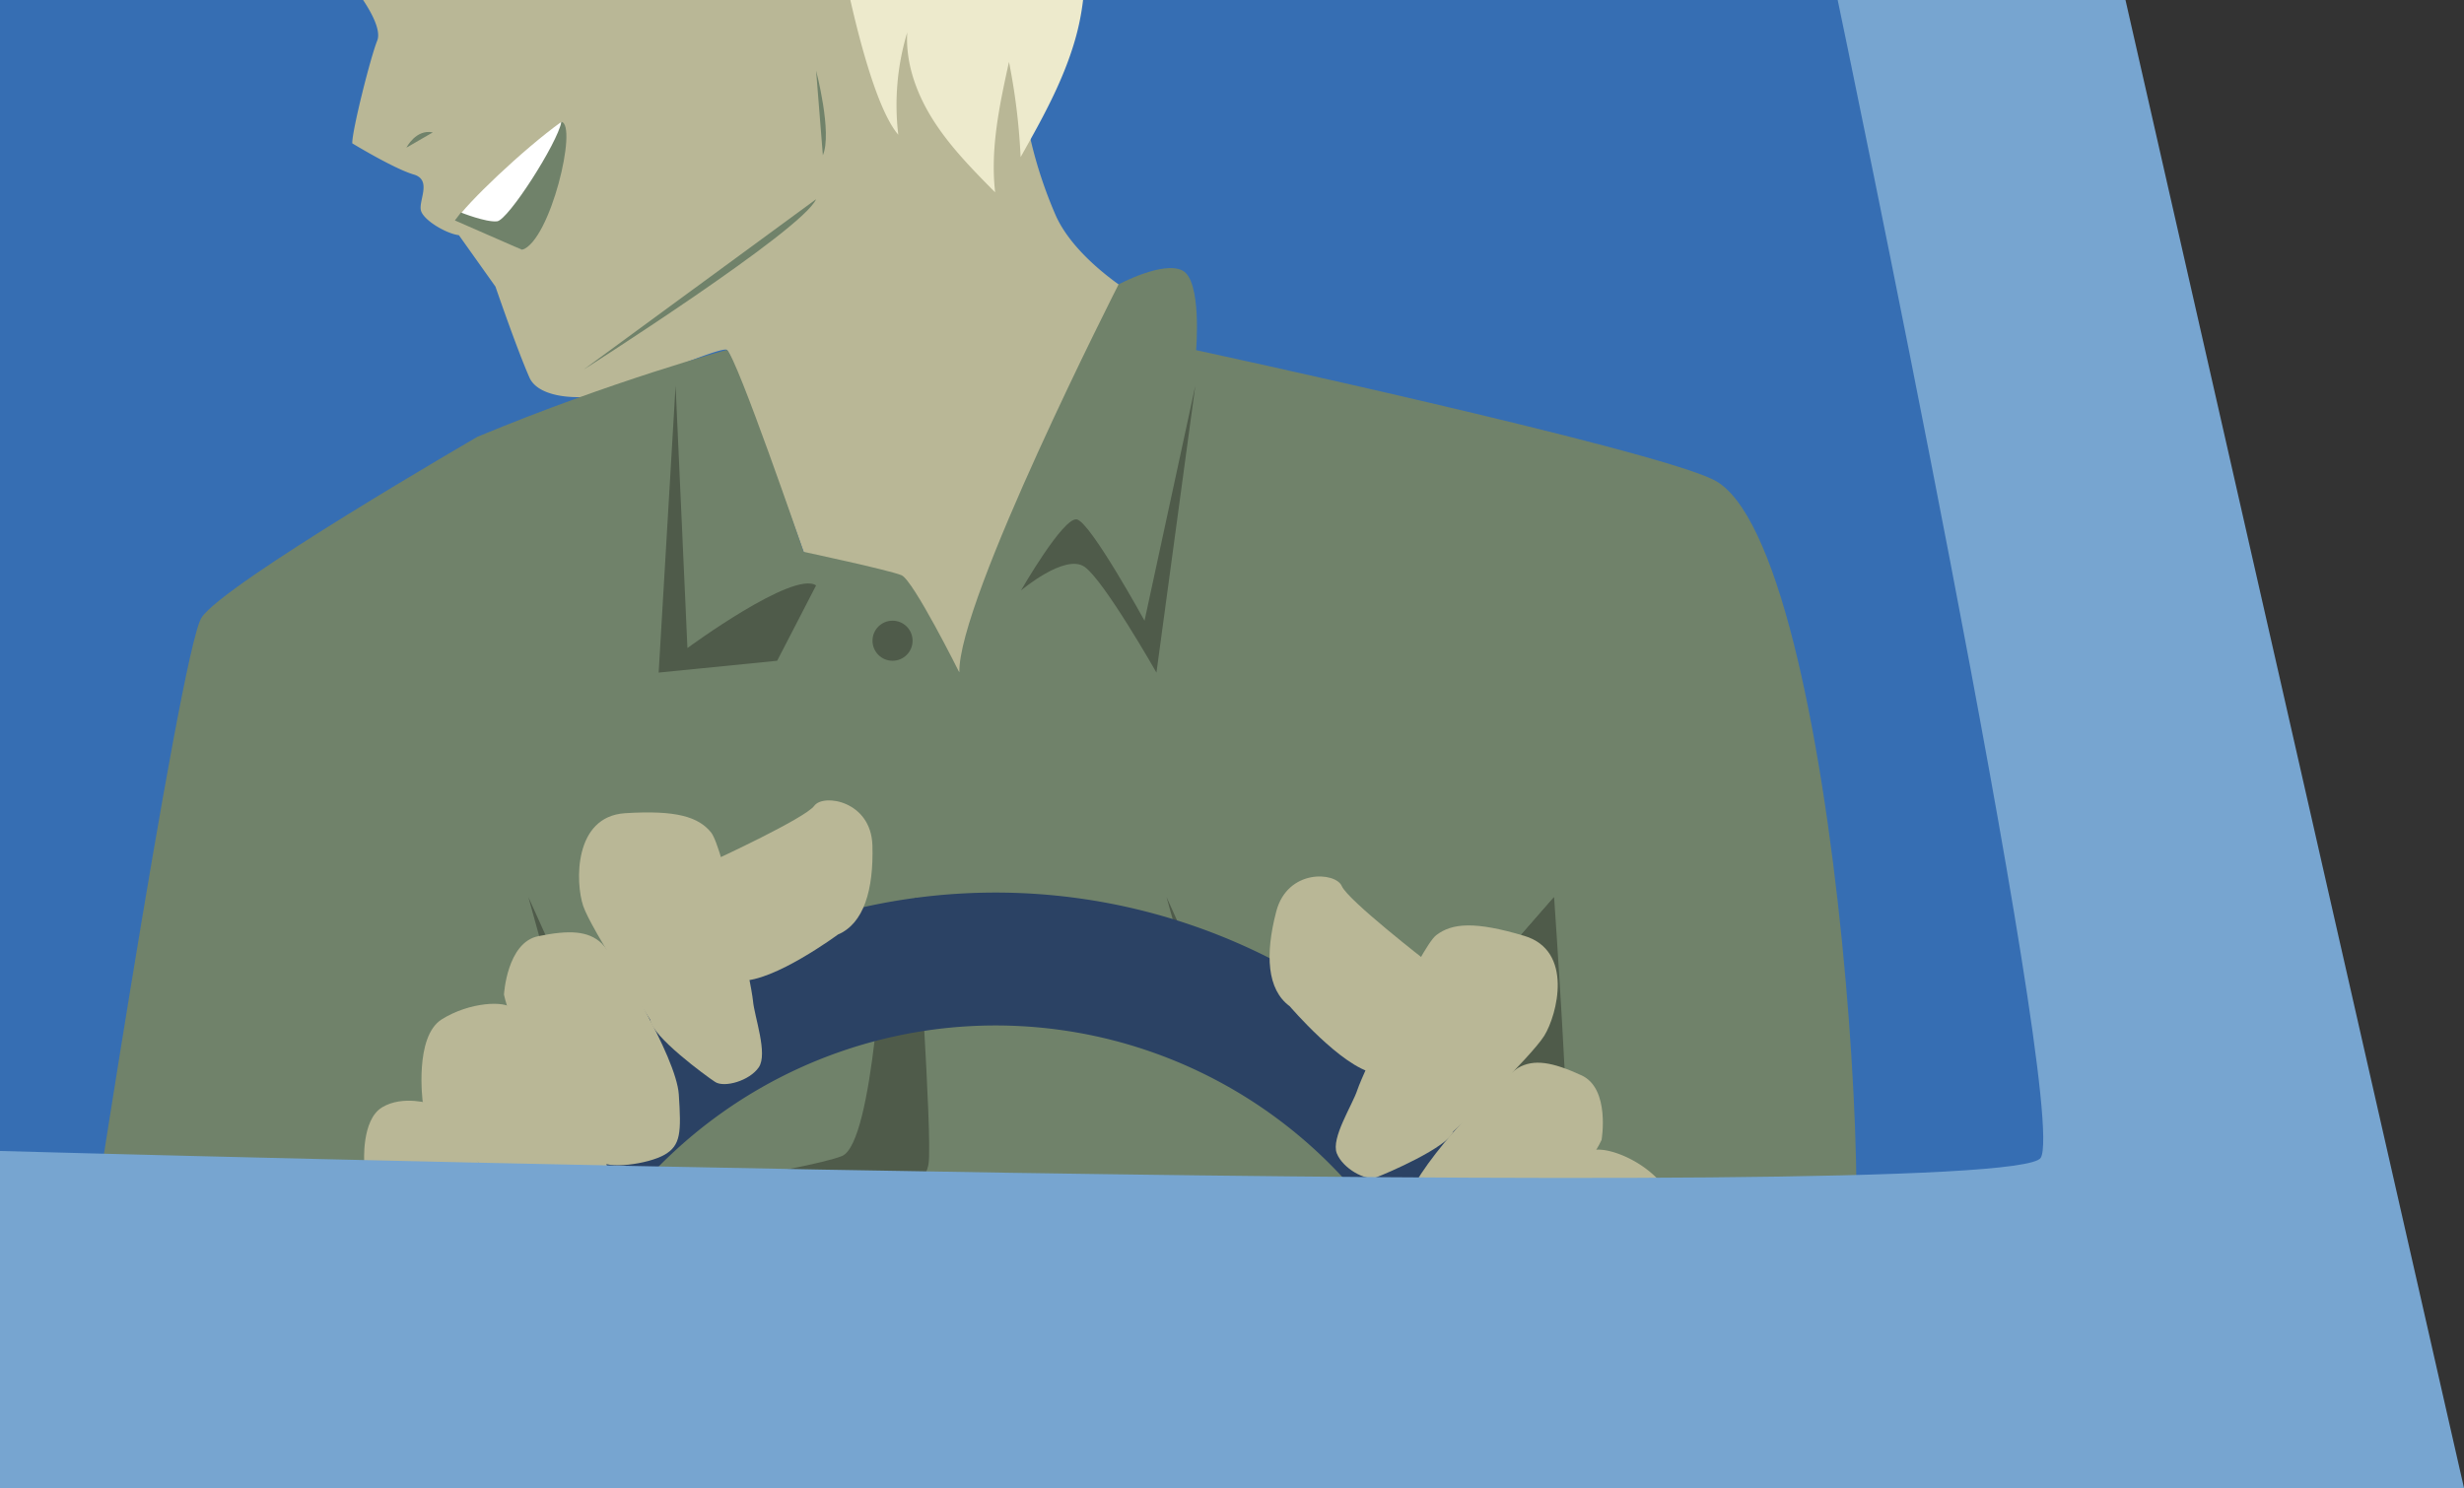<svg xmlns="http://www.w3.org/2000/svg" viewBox="0 0 1482.94 895.91"><rect x="0" y="0" width="1482.94" height="895.91" fill="#333333" stroke="none"/><defs><style>.cls-1{fill:#366eb3;}.cls-2{fill:#b9b796;}.cls-3{fill:#70826a;}.cls-4{fill:#fff;}.cls-5{fill:#edeacc;}.cls-6{fill:#4f5b4a;}.cls-7{fill:none;stroke:#2b4264;stroke-miterlimit:10;stroke-width:80px;}.cls-8{fill:#77a5d0;}</style></defs><g id="Layer_2" data-name="Layer 2"><g id="Layer_5" data-name="Layer 5"><rect class="cls-1" width="1245.54" height="765.17"/><path class="cls-2" d="M681.35,176.63,577.42,404.86l-93.73-72.68S440.89,213,437.5,210.6s-55.57,20.55-71.32,25.81c-13.71,4.57-41.65,4.2-47.55-9.17-7.58-17.21-20.44-54.71-20.44-54.71l-22-30.95c-7.66-1-20.8-8.72-22.76-14.53s6.94-18.68-4.41-22c-11.89-3.47-37-18.76-37-18.76-.34-6.79,10.88-51.62,15-61.81,2.45-6.11-3.41-16.85-8.49-24.48H643.77c-5.92,23.21-17.62,39-23.55,48.93-4.06,6.76-3.24,20,0,34.91a265.69,265.69,0,0,0,14.91,45.25C646.71,155.92,681.35,176.63,681.35,176.63Z"/><path class="cls-3" d="M260.48,79.7c-10.19-2.12-15.88,9.17-15.88,9.17Z"/><path class="cls-4" d="M274.33,132.64c5.95-9.7,40.62-42.88,63.55-59.29,0,0-7.43,57.1-23.39,77C303.39,145.6,292.79,134.43,274.33,132.64Z"/><path class="cls-3" d="M299.17,133.22c-6.69.73-21.77-5.31-21.77-5.31l-3.63,4.78L293,141.1l21.28,9.3c17-5.55,33.54-75.3,23.61-77.05C335.47,86.25,305.86,132.5,299.17,133.22Z"/><path class="cls-5" d="M651.84,0a150.76,150.76,0,0,1-6.24,28.66C639.45,48,630.13,66.09,620.25,83.84c-2,3.6-4,7.17-6,10.74a380.86,380.86,0,0,0-7-57.31c-5.67,25.84-11.36,52.25-8.32,78.53-13.29-13.43-26.68-27-36.89-42.88S544.91,38.41,546,19.54a151.31,151.31,0,0,0-5.37,61.56c-11.85-13.7-22.47-53-28.85-81.1Z"/><path class="cls-3" d="M351.24,222.48S483,138.6,491.16,119.92"/><path class="cls-3" d="M491.16,42.48s9.85,37.36,4.08,51"/><path class="cls-3" d="M287.39,262.9S134.56,351.37,121.31,371.75s-75.39,430-75.39,430H260.48L285.35,612.2l21.4,189.51H1105c30.72,18.54,3.36-475.19-73.87-513-39.25-19.22-311.26-77.95-311.26-77.95s3.57-41.77-8.15-47.88-38.52,8.32-38.52,8.32-97.16,190.87-95.8,233.66c0,0-27.68-55.53-34.81-58.59s-58.93-14.09-58.93-14.09-40.07-117-46.19-121.58C437.5,210.6,369.58,228.76,287.39,262.9Z"/><circle class="cls-6" cx="537.17" cy="385.68" r="12.06"/><path class="cls-6" d="M531.64,562.43s-5.72,125.47-24.85,133.41-155.53,30.64-181.36,24.21c0,0,128.2,28,169.33,17.4s61.71-21.18,64.1-37.07S551.21,540,551.21,540Z"/><path class="cls-6" d="M318,540l19,42.11,64.52,4.76s23.78,16.3,31.93,15.62,29.88-19.7,29.88-19.7l52.31-2L551.21,540l-26.1,47.55-58.4,8.15-24.38,17.66-38.79-19-72-5.44Z"/><path class="cls-6" d="M915.75,562.43S910,687.9,890.9,695.84s-155.53,30.64-181.36,24.21c0,0,128.2,28,169.34,17.4s61.7-21.18,64.09-37.07S935.32,540,935.32,540Z"/><path class="cls-6" d="M702.07,540l19,42.11,64.53,4.76s23.77,16.3,31.92,15.62,29.89-19.7,29.89-19.7l52.3-2L935.32,540l-26.1,47.55-58.4,8.15-24.38,17.66-38.79-19-72-5.44Z"/><path class="cls-6" d="M406.6,232.16l7.13,157.93s63.68-46.87,77.43-37.7l-23.43,45.35-71.32,7.12Z"/><path class="cls-6" d="M614.45,355.44s25.47-44.32,33.62-42.79,40.75,61,40.75,61l30.57-141.45L696,404.86s-31.55-55.53-43.29-63.68S614.45,355.44,614.45,355.44Z"/><path class="cls-7" d="M908.11,802.22c-.05-.17-.11-.34-.16-.51a323.7,323.7,0,0,0-15.06-38q-1-2.22-2.13-4.41a324.64,324.64,0,0,0-34.08-54.87c-1.66-2.15-3.33-4.28-5-6.39a324.4,324.4,0,0,0-440-61.1q-3.74,2.64-7.37,5.37a326.54,326.54,0,0,0-46.86,42.92c-1.12,1.24-2.23,2.5-3.32,3.76a323.12,323.12,0,0,0-31.32,42.47q-5.38,8.67-10.2,17.69-4.57,8.52-8.63,17.35c-.32.68-.63,1.36-.94,2.05a322.38,322.38,0,0,0-13,33.63"/><path class="cls-2" d="M351,545.37c-4.77-14.09-5.78-53.89,25.2-55.86s44.12,2.26,51.7,11.5,24.44,91.88,25.28,101.45,9.08,31.81,3.49,40-20.74,12.39-26.23,8.84-38.05-27.43-39.08-37.42C391.4,613.85,355.8,559.47,351,545.37Z"/><path class="cls-2" d="M303.31,598.71s1.75-31.31,20.55-35.16,30.1-3.3,38.16,4.22,45,68.21,46.51,91,1.24,30.64-8.54,36.3-35,9.15-38.93,3.45S311,634,303.31,598.71Z"/><path class="cls-2" d="M254.43,663.37S249.2,624,265.91,613.56s38.19-11.43,42.69-6.35,58.83,90.6,56.51,94.76,1.05,22.63-10.39,26.42-24.6,6.24-32.39,2.94S258.83,671,254.43,663.37Z"/><path class="cls-2" d="M219.22,699.91s-1.82-25.74,10.72-33.34,29.54-2.06,29.54-2.06,49.08,57.73,50.06,67.93,7.5,19.53-2.18,31.11-32.72,3.59-38.54.47S222.37,712.22,219.22,699.91Z"/><path class="cls-2" d="M429.94,517.75s54.65-25.19,60.12-32.7,34.22-3,35,23.84-5.2,47.05-20.75,53.65c0,0-38.7,28.6-58.58,27.78Z"/><path class="cls-2" d="M929.41,623.46c7.82-12.66,17.76-51.21-12-60.11s-43.49-7.73-53-.44-44.5,84-47.48,93.14-16,29-12.4,38.17S822,711,828.16,708.74s43.24-18.15,46.5-27.66C874.66,681.08,921.59,636.11,929.41,623.46Z"/><path class="cls-2" d="M963.9,686.17s5.34-30.9-12.11-38.89-28.59-10-38.13-4.48-59.15,56.33-65.8,78.15-8.11,29.58.15,37.29,32,16.8,37.14,12.13S948.44,718.77,963.9,686.17Z"/><path class="cls-2" d="M997,760.13l0,0c-3.13,3.36-22.86,16.65-42.22,28.82-7.32,4.6-14.58,9-20.88,12.71l-.86.51H886.75l-.87-.51-1.29-.77c-10.28-6.27-2.85-23.5-4.17-28.08a2,2,0,0,1,.36-1.22c1.15-2.16,4.82-6.59,10-12.3,19.9-22,61.89-63.11,66.06-66.08a7.65,7.65,0,0,1,3.88-1.15c8.3-.64,24.64,5.35,36.28,16.95C1010.63,722.66,997.52,758.64,997,760.13Z"/><path class="cls-2" d="M1023.57,801.71c0,.18-.09.35-.13.51H939.26l.56-.51c4.37-3.94,9.54-8.32,14.91-12.71,17.52-14.34,37-28.85,37-28.85a41.56,41.56,0,0,1,5.19,0c6.07.31,16.19,1.93,23.12,8.68C1028.79,777.28,1025.1,795.64,1023.57,801.71Z"/><path class="cls-2" d="M858.76,578.77s-47.58-36.85-51.22-45.41-32.67-10.6-39.45,15.35-5.53,47,8.13,57c0,0,31.27,36.58,50.82,40.25Z"/><path class="cls-8" d="M1106,0h173.21l203.78,895.91H0V692.83s1210.9,33.62,1228.22,4.08S1106,0,1106,0Z"/></g></g></svg>